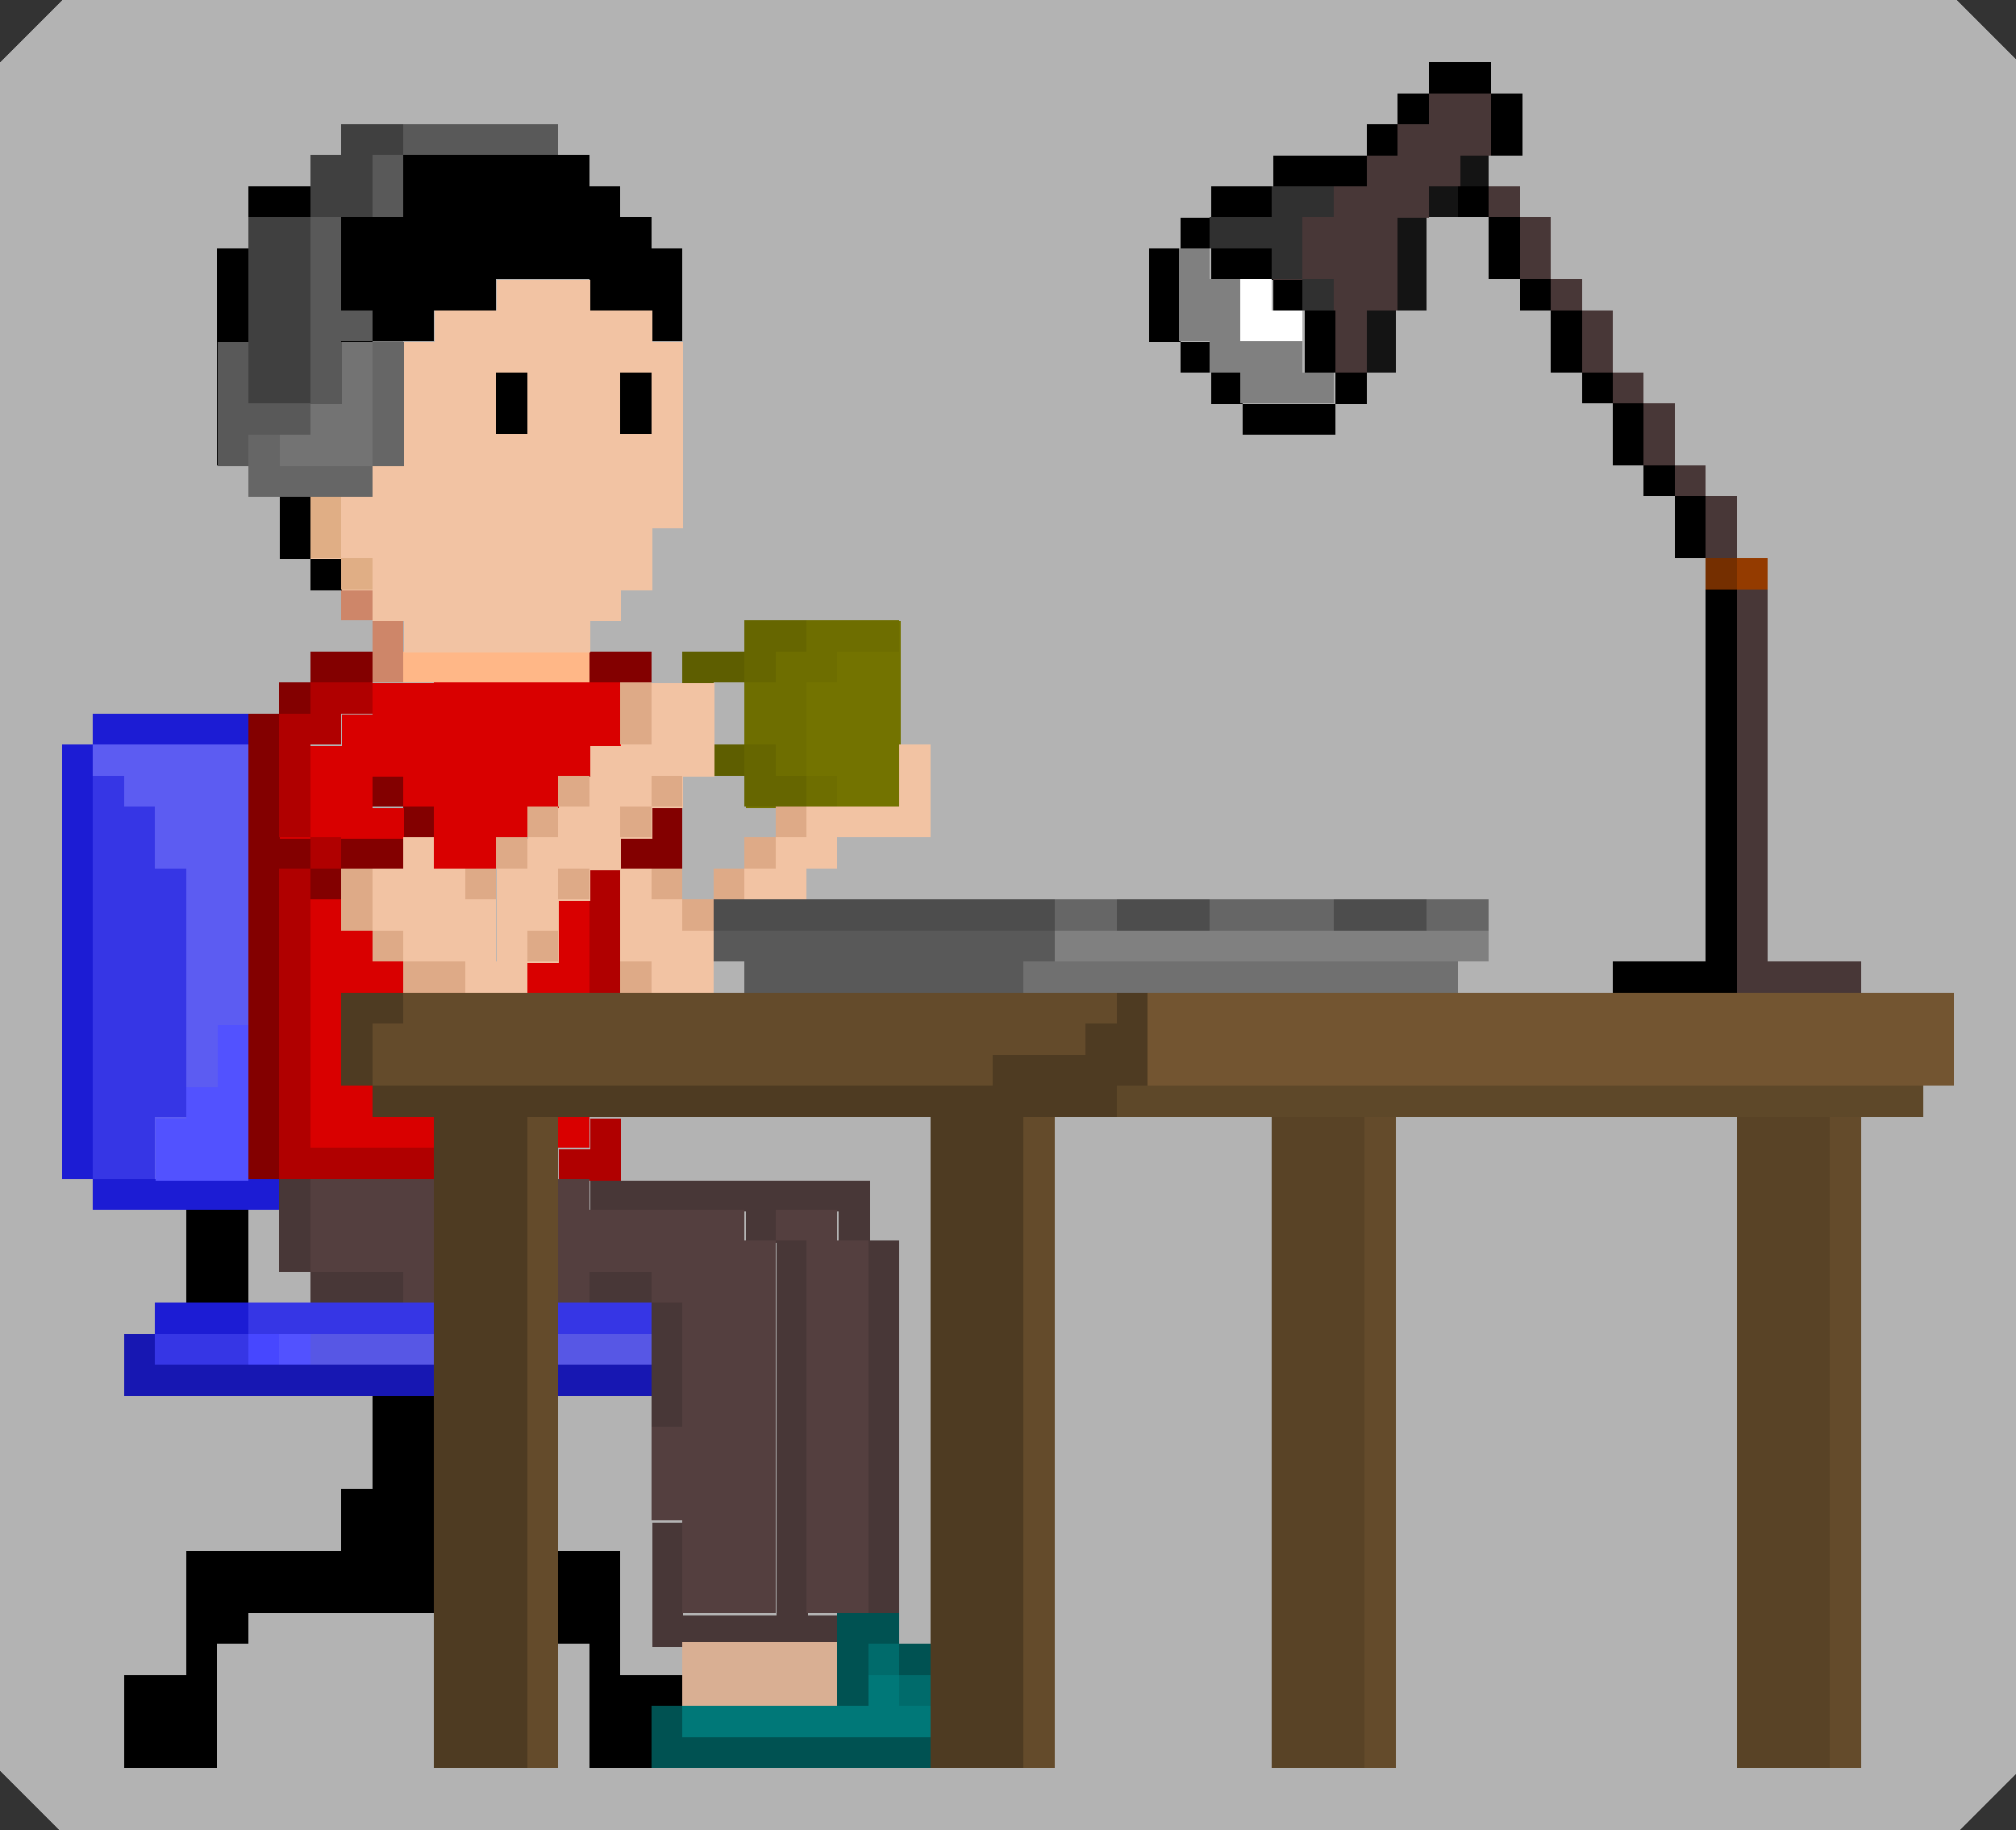 <?xml version="1.0" encoding="UTF-8"?>
<!-- Created with Inkscape (http://www.inkscape.org/) -->
<svg width="325" height="295" shape-rendering="crispEdges" version="1.1" viewBox="0 0 85.99 78.052" xmlns="http://www.w3.org/2000/svg">
 <rect x="0" y="0" width="85.99" height="78.052" fill="#333333" stroke="none"/>
 <g>
  <path transform="scale(.265)" d="m10 0-10 10v275l10 10h305l10-10 0.002 0.006v-275.01l-0.002 0.004-10-10h-305z" fill="#b3b3b3" stroke-width="0"/>
  <rect x="43.656" y="41.01" width="18.521" height="1.323" rx="1.5765e-6" ry=".626" fill="#707070" stroke-width=".265"/>
  <g fill="#808080" stroke-width=".265">
   <rect x="44.979" y="42.333" width="18.521" height="1.323" rx="1.5765e-6"/>
   <rect x="42.333" y="42.333" width="2.646" height="1.323" rx="1.5765e-6"/>
   <rect x="33.073" y="42.333" width="9.26" height="1.323" rx="1.5765e-6" ry=".65"/>
  </g>
  <g fill="#404040" stroke-width=".265">
   <rect x="33.073" y="42.333" width="5.292" height="1.323" rx="7.8823e-7"/>
   <rect x="38.365" y="42.333" width="3.969" height="1.323" rx="7.8823e-7"/>
   <rect x="42.333" y="42.333" width="1.323" height="1.323" rx="1.5765e-6"/>
  </g>
  <g>
   <g stroke-width="0">
    <rect x="30.427" y="39.688" width="14.552" height="1.323" rx="3.7647e-7" fill="#595959"/>
    <rect x="31.75" y="41.01" width="11.906" height="1.323" rx="3.7647e-7" fill="#595959"/>
    <rect x="30.427" y="38.365" width="14.552" height="1.323" rx="3.7647e-7" fill="#4d4d4d"/>
    <rect x="44.979" y="39.688" width="18.521" height="1.323" rx="1.5765e-6" ry=".65" fill="#808080"/>
    <rect x="44.979" y="38.365" width="18.521" height="1.323" rx="1.5765e-6" ry=".65" fill="#666"/>
    <rect x="47.625" y="38.365" width="3.969" height="1.323" rx="3.7647e-7" fill="#4d4d4d"/>
    <rect x="56.885" y="38.365" width="3.969" height="1.323" rx="3.7647e-7" fill="#4d4d4d"/>
   </g>
   <path d="m62.177 7.938v1.323h1.323v-1.323zm1.323 1.323v2.646h1.323v-2.646zm1.323 2.646v1.323h1.323v-1.323zm1.323 1.323v2.646h1.323v-2.646zm1.323 2.646v1.323h1.323v-1.323zm1.323 1.323v2.646h1.323v-2.646zm1.323 2.646v1.323h1.323v-1.323zm1.323 1.323v2.646h1.323v-2.646z" stroke-width=".265"/>
  </g>
  <g fill="#141414" stroke-width=".265">
   <path d="m59.531 9.26v3.969h1.323v-3.969zm0 3.969h-1.323v2.646h1.323v-1.323z"/>
   <rect x="60.854" y="7.938" width="1.323" height="1.323"/>
   <rect x="62.177" y="6.615" width="1.323" height="1.323"/>
  </g>
  <g>
   <path transform="scale(.265)" d="m230 10v5h10v-5h-5zm10 5v10h5v-10zm-10 0h-5v5h5zm-5 5h-5v5h5zm-5 5h-15v5h15zm-15 5h-10v5h10zm-10 5h-5v5h5zm0 5v5h10v-5zm10 5v5h5v-5zm5 5v10h5v-10zm5 10v5h5v-5zm0 5h-15v5h15zm-15 0v-5h-5v5zm-5-5v-5h-5v5zm-5-5v-15h-5v15z"/>
   <g stroke-width=".265">
    <rect x="63.5" y="-6.615" width="0" height="4.8456e-7" fill="#a40"/>
    <path d="m72.76 25.135v15.875h-3.969v1.323h5.292v-17.198z"/>
    <rect x="68.792" y="42.333" width="6.615" height="1.323"/>
   </g>
  </g>
  <g fill="#483737" stroke-width=".265">
   <path d="m74.083 25.135v17.198h5.292v-1.323h-3.969v-15.875z"/>
   <rect x="75.406" y="42.333" width="3.969" height="1.323"/>
   <path d="m63.5 7.938v1.323h1.323v-1.323zm1.323 1.323v2.646h1.323v-2.646zm1.323 2.646v1.323h1.323v-1.323zm1.323 1.323v2.646h1.323v-2.646zm1.323 2.646v1.323h1.323v-1.323zm1.323 1.323v2.646h1.323v-2.646zm1.323 2.646v1.323h1.323v-1.323zm1.323 1.323v2.646h1.323v-2.646z"/>
  </g>
  <g>
   <g stroke-width=".265">
    <rect x="72.76" y="23.812" width="4.8127e-13" height="3.969"/>
    <rect x="72.76" y="23.812" width="1.323" height="1.323" fill="#752f00"/>
    <rect x="74.083" y="23.812" width="1.323" height="1.323" fill="#943b00"/>
   </g>
   <path transform="scale(.265)" d="m230 15v5h-5v5h-5v5h-15v5h-10v5h10v5h5v5h5v10h5v-10h5v-15h5v-5h5v-5h5v-10z" fill="#483737"/>
   <g stroke-width=".265">
    <path d="m54.24 7.938v1.323h-2.646v1.323h2.646v1.323h1.323v-2.646h1.323v-1.323zm1.323 3.969v1.323h1.323v-1.323z" fill="#303030"/>
    <path d="m50.271 10.583v0.65 2.669 0.65h1.323v0.673 0.65h1.323v0.65 0.023 0.65h3.969v-0.65-0.023-0.65h-1.323v-1.996-0.65h-1.323v-0.673-0.65h-2.646v-0.673-0.65z" fill="#808080"/>
    <path d="m52.917 11.906v2.646h2.646v-1.323h-1.323v-1.323z" fill="#fff"/>
    <path d="m10.583 55.562v1.323h10.583v-1.323h-9.26z" fill="#3636e5"/>
    <path d="m3.969 30.427v1.323h6.615v-1.323zm0 1.323h-1.323v18.521h1.323v-15.875zm0 18.521v1.323h7.938v-1.323h-5.292z" fill="#1c1cd4"/>
    <rect x="9.26" y="55.563" width="1.323" height="1.323" fill="#3636e5"/>
    <rect x="7.938" y="55.563" width="1.323" height="1.323" fill="#3636e5"/>
    <rect x="3.969" y="34.396" width="1.323" height="1.323" fill="#2424ff"/>
    <rect x="5.292" y="34.396" width="1.323" height="1.323" fill="#2424ff"/>
    <path d="m3.969 31.75v18.521h6.615v-18.521z" fill="#5c5cf2"/>
    <path d="m3.969 33.073v17.198h2.646v-2.646h1.323v-10.583h-1.323v-2.646h-1.323v-1.323z" fill="#3636e5"/>
    <rect x="7.938" y="47.625" width="2.4064e-13" height="2.646" fill="#3636e5"/>
    <rect x="7.938" y="51.594" width="2.646" height="3.969"/>
    <path d="m10.583 56.885v1.323h9.26v-1.323h-2.646z" fill="#5757e5"/>
    <rect x="19.844" y="56.885" width="1.323" height="1.323" rx="3.3842e-7" ry=".661" fill="#6161ff"/>
   </g>
  </g>
  <rect x="5.292" y="33.073" width="1.323" height="1.323" fill-opacity="0" stroke-width=".265"/>
  <rect x="3.969" y="33.073" width="1.323" height="1.323" fill-opacity="0" stroke-width=".265"/>
  <g>
   <path d="m6.615 55.562c-2e-7 0 0 0.295 0 0.661s-2e-7 0.661 0 0.661h3.969v-1.323h-1.323z" fill="#1c1cd4" stroke-width=".374"/>
   <rect x="6.615" y="56.885" width="3.969" height="1.323" fill="#3636e5" stroke-width=".324"/>
   <g stroke-width=".265">
    <rect x="21.167" y="55.563" width="1.323" height="1.323" fill="#3636e5"/>
    <rect x="21.167" y="59.531" width="1.323" height="1.323" fill="#1c1cd4"/>
    <rect x="21.167" y="56.885" width="1.323" height="2.646" fill="#6161ff"/>
   </g>
  </g>
  <rect x="22.49" y="56.885" width="2.646" height="1.323" fill-opacity="0" stroke-width=".265"/>
  <rect x="22.49" y="55.562" width="1.323" height="1.323" rx="3.3842e-7" ry=".661" fill="#3636e5" stroke-width=".265"/>
  <rect x="23.813" y="55.562" width="3.969" height="1.323" rx="5.0763e-7" ry=".661" fill="#3636e5" stroke-width=".324"/>
  <g stroke-width=".265">
   <path d="m15.875 59.531v3.969h-1.323v2.646h-6.615v5.292h1.323v-1.323h1.323v-1.323h13.229v1.323h1.323v1.323h1.323v-5.292h-6.615v-1.323h-1.323v-5.292z"/>
   <rect x="5.292" y="71.438" width="3.969" height="3.969" rx="3.3842e-7" ry=".661"/>
   <rect x="25.135" y="71.438" width="3.969" height="3.969" rx="3.3842e-7" ry=".661"/>
   <rect x="18.521" y="63.5" width="1.323" height="1.323" rx="3.3842e-7" ry=".661"/>
  </g>
  <g>
   <path d="m5.292 56.885v2.646h22.49v-1.323h-21.167v-1.323z" fill="#1717b2" stroke-width=".292"/>
   <rect x="22.49" y="56.885" width="5.292" height="1.323" fill="#5757e5" stroke-width=".306"/>
   <g stroke-width="0">
    <path transform="scale(.265)" d="m35 165c-3e-6 0 0 1.001 0 2.244v5.512c0 1.243-3e-6 2.244 0 2.244h-5c-3e-6 0 0 1.001 0 2.244v2.756h-5c-3e-6 0 0 1.001 0 2.244v5.512c0 1.243-3e-6 2.244 0 2.244h15c3e-6 0 0-1.001 0-2.244v-10.512c0-1.243 3e-6 -2.244 0-2.244 3e-6 0 0-1.001 0-2.244v-5.512c0-1.243 3e-6 -2.244 0-2.244z" fill="#5252ff"/>
    <rect x="10.583" y="56.885" width="1.323" height="1.323" rx="1.5765e-6" ry=".594" fill="#4747ff"/>
    <rect x="11.906" y="56.885" width="1.323" height="1.323" rx="1.5765e-6" ry=".594" fill="#5252ff"/>
   </g>
  </g>
  <g>
   <g stroke-width=".265">
    <rect x="25.135" y="30.427" width="6.0159e-14" height="2.646" fill="#830000"/>
    <rect x="23.812" y="35.719" width="1.323" height="1.323" fill="#830000"/>
    <rect x="22.49" y="42.333" width="1.323" height="1.323" fill="#eb0000"/>
   </g>
   <rect x="10.583" y="39.688" width="1.323" height="10.583" rx="1.5765e-6" ry=".594" fill="#830000" stroke-width="0"/>
   <g fill="#b00000" stroke-width="0">
    <rect x="11.906" y="37.042" width="1.323" height="11.906" rx="1.5765e-6" ry="1.336"/>
    <rect x="11.906" y="48.948" width="6.615" height="1.323" rx="1.5765e-6" ry=".594"/>
    <path transform="scale(.265)" d="m95 180c-3e-6 0 0 1.001 0 2.244v0.512c0 1.243-3e-6 2.244 0 2.244h-5c-3e-6 0 0 1.001 0 2.244v0.512c0 1.243-3e-6 2.244 0 2.244h10v-2.244-0.512-2.244-2.244-0.512-2.244z"/>
   </g>
   <g stroke-width="0">
    <rect x="25.135" y="33.073" width="1.323" height="2.646" rx="1.5765e-6" ry=".594" fill="#830000"/>
    <rect x="25.135" y="27.781" width="1.323" height="1.323" rx="1.5765e-6" ry=".594" fill="#830000"/>
    <rect x="15.875" y="27.781" width="1.323" height="1.323" rx="1.5765e-6" ry=".594" fill="#b80000"/>
   </g>
   <g fill="#830000" stroke-width="0">
    <rect x="13.229" y="27.781" width="2.646" height="1.323" rx="1.5765e-6" ry=".594"/>
    <rect x="11.906" y="29.104" width="1.323" height="1.323" rx="1.5765e-6" ry=".594"/>
    <rect x="10.583" y="30.427" width="1.323" height="3.969" rx="1.5765e-6" ry=".594"/>
    <rect x="11.906" y="35.719" width="1.323" height="1.323" rx="1.5765e-6" ry=".594"/>
    <rect x="13.229" y="37.042" width="1.323" height="1.323" rx="1.5765e-6" ry=".594"/>
    <rect x="14.552" y="35.719" width="1.323" height="1.323" rx="1.5765e-6" ry=".594"/>
    <rect x="15.875" y="35.719" width="1.323" height="1.323" rx="1.5765e-6" ry=".594"/>
    <rect x="17.198" y="34.396" width="1.323" height="1.323" rx="1.5765e-6" ry=".594"/>
    <rect x="15.875" y="33.073" width="1.323" height="1.323" rx="1.5765e-6" ry=".594"/>
    <rect x="10.583" y="34.396" width="1.323" height="6.615" rx="1.5765e-6" ry=".594"/>
   </g>
   <g stroke-width="0">
    <rect x="18.521" y="41.01" width="1.323" height="1.323" rx="1.5765e-6" ry=".594" fill="#deaa87"/>
    <rect x="18.521" y="29.104" width="6.615" height="6.615" rx="1.5765e-6" ry=".594" fill="#d90000"/>
    <path transform="scale(.265)" d="m60 110c-3e-6 0 0 1.001 0 2.244v0.512c0 1.243-3e-6 2.244 0 2.244h-5c-3e-6 0 0 1.001 0 2.244v0.512c0 1.243-3e-6 2.244 0 2.244h-5c-3e-6 0 0 1.001 0 2.244v0.512c0 1.243-3e-6 2.244 0 2.244v5h-5c-3e-6 0 0 1.001 0 2.244v0.512c0 1.243-3e-6 2.244 0 2.244h20c3e-6 0 0-1.001 0-2.244v-0.512c0-1.243 3e-6 -2.244 0-2.244h-5c3e-6 0 0-1.001 0-2.244v-0.512c0-1.243 3e-6 -2.244 0-2.244h5c3e-6 0 0-1.001 0-2.244v-0.512c0-1.243 3e-6 -2.244 0-2.244 3e-6 0 0-1.001 0-2.244v-0.512c0-1.243 3e-6 -2.244 0-2.244h5c3e-6 0 0-1.001 0-2.244v-0.512c0-1.243 3e-6 -2.244 0-2.244z" fill="#d90000"/>
    <rect x="13.229" y="35.719" width="1.323" height="1.323" rx="1.5765e-6" ry=".594" fill="#f00"/>
    <rect x="17.198" y="30.427" width="1.323" height="3.969" rx="1.5765e-6" ry=".594" fill="#d90000"/>
    <rect x="25.135" y="29.104" width="1.323" height="3.969" rx="1.5765e-6" ry=".594" fill="#d90000"/>
    <rect x="26.458" y="30.427" width="1.323" height="5.292" rx="1.5765e-6" ry=".594" fill="#f00"/>
    <rect x="18.521" y="35.719" width="3.969" height="1.323" rx="1.5765e-6" ry=".594" fill="#d90000"/>
    <rect x="19.844" y="37.042" width="1.323" height="1.323" rx="1.5765e-6" ry=".594" fill="#f00"/>
   </g>
   <g fill="#d90000" stroke-width="0">
    <rect x="13.229" y="38.365" width="1.323" height="10.583" rx="1.5765e-6" ry=".594"/>
    <rect x="14.552" y="46.302" width="1.323" height="2.646" rx="1.5765e-6" ry=".594"/>
    <rect x="15.875" y="47.625" width="2.646" height="1.323" rx="1.5765e-6" ry=".594"/>
    <rect x="14.552" y="39.688" width="1.323" height="2.646" rx="1.5765e-6" ry=".594"/>
    <rect x="15.875" y="41.01" width="1.323" height="1.323" rx="1.5765e-6" ry=".594"/>
    <rect x="22.49" y="38.365" width="2.646" height="10.583" rx="1.5765e-6" ry=".594"/>
   </g>
   <rect x="25.135" y="37.042" width="1.323" height="5.292" rx="1.5765e-6" ry=".594" fill="#b00000" stroke-width="0"/>
   <g fill="#830000" stroke-width="0">
    <rect x="26.458" y="35.719" width="1.323" height="1.323" rx="3.7647e-7"/>
    <rect x="27.781" y="34.396" width="1.323" height="1.323" rx="3.7647e-7"/>
    <rect x="27.781" y="35.719" width="1.323" height="1.323" rx="3.7647e-7"/>
    <rect x="26.458" y="27.781" width="1.323" height="1.323" rx="3.7647e-7"/>
   </g>
   <g fill="#b00000" stroke-width="0">
    <rect x="13.229" y="29.104" width="2.646" height="1.323" rx="3.7647e-7" ry=".661"/>
    <rect x="11.906" y="30.427" width="1.323" height="5.292" rx="3.7647e-7" ry=".661"/>
    <rect x="13.229" y="30.427" width="1.323" height="1.323" rx="3.7647e-7" ry=".661"/>
    <rect x="13.229" y="35.719" width="1.323" height="1.323" rx="3.7647e-7" ry=".661"/>
   </g>
   <rect x="11.906" y="50.271" width="1.323" height="3.969" fill="#483737" stroke-width=".265"/>
   <path d="m13.229 50.271v3.969h3.969v1.323h1.323v-5.292h-1.323z" fill="#543f3f" stroke-width=".265"/>
   <g fill="#483737">
    <rect x="14.552" y="54.24" width="2.646" height="1.323" stroke-width=".265"/>
    <rect x="13.229" y="54.24" width="1.323" height="1.323" stroke-width=".265"/>
    <path transform="scale(.265)" d="m95 190v5h25v5h5v60h-15v-15h-5v20h30v-5h-5v-65h5v5h5v-10h-35z"/>
    <path d="m27.781 55.562v5.292h1.323v-5.292z" stroke-width=".265"/>
    <rect x="25.135" y="54.24" width="2.646" height="1.323" stroke-width=".265"/>
   </g>
   <path d="m22.49 50.271v5.292h2.646v-1.323h2.646v1.323h1.323v5.292h-1.323v3.969h1.323v3.969h3.969v-15.875h-1.323v-1.323h-6.615v-1.323z" fill="#543f3f" stroke-width=".265"/>
   <rect x="31.75" y="70.115" width="1.323" height="1.5e-6" fill="#725555" stroke-width="0"/>
   <path d="m33.073 51.594v1.323h1.323v15.875h1.323v1.323h1.323v-17.198h-1.323v-1.323h-1.323z" fill="#543f3f" stroke-width=".265"/>
   <path d="m37.042 52.917v17.198h1.323v-17.198z" fill="#483737" stroke-width=".253"/>
   <rect x="34.396" y="67.469" width="4.8127e-13" height="2.646" fill="#483737" stroke-width=".265"/>
   <g fill="#5e5e00" stroke-width="0">
    <rect x="30.427" y="27.781" width="1.323" height="1.323" ry="1.9382e-6"/>
    <rect x="29.104" y="27.781" width="1.323" height="5.292" ry="1.9382e-6"/>
    <rect x="30.427" y="31.75" width="1.323" height="1.323" ry="1.9382e-6"/>
   </g>
   <path transform="scale(.265)" d="m120 100c-1e-5 0 0 2.676 0 6v18c0 3.324-1e-5 6 0 6h10 10 5v-5-5-5-10-5h-5-10-10z" fill="#737300" stroke-width="0"/>
   <g fill="#660" stroke-width="0">
    <rect x="31.75" y="31.75" width="1.323" height="1.323" rx="1.5765e-6" ry="1.323"/>
    <rect x="31.75" y="33.073" width="1.323" height="1.323" rx="1.5765e-6" ry="1.323"/>
    <rect x="33.073" y="33.073" width="1.323" height="1.323" rx="1.5765e-6" ry="1.323"/>
    <rect x="31.75" y="26.458" width="1.323" height="1.323" rx="1.5765e-6" ry="1.323"/>
    <rect x="33.073" y="26.458" width="1.323" height="1.323" rx="1.5765e-6" ry="1.323"/>
    <rect x="31.75" y="27.781" width="1.323" height="1.323" rx="1.5765e-6" ry="1.323"/>
   </g>
   <g fill="#6e6e00" stroke-width="0">
    <rect x="31.75" y="29.104" width="1.323" height="2.646" rx="1.5765e-6" ry="1.323"/>
    <rect x="33.073" y="27.781" width="1.323" height="5.292" ry="1.9382e-6"/>
    <rect x="34.396" y="26.458" width="1.323" height="2.646" ry="1.9382e-6"/>
    <rect x="35.719" y="26.458" width="2.646" height="1.323" ry="1.9382e-6"/>
    <rect x="34.396" y="33.073" width="1.323" height="1.323" ry="1.9382e-6"/>
   </g>
  </g>
  <g display="none">
   <path transform="scale(.265)" d="m70 40v10h-35v30h5v20h5v5h5v5h10v5h30v-5h5v-5h5v-5h5v-10h5v-35h-5v-5h-10v-10zm5 20h5v15h-5zm25 0h5v15h-5z" fill="#fca"/>
   <path transform="scale(.265)" d="m50 15v5h-10v5h-10v10h-5v40h5v10h5v10h5v-15h-5v-25h10v10h5v-10h15v-5h15v-5h10v5h15v5h5v-20h-5v-5h-5v-5h-10v-5h-10v-5zm-10 80v5h5v-5z"/>
   <g stroke-width=".265">
    <rect x="19.844" y="18.521" width="1.323" height="1.323" fill="#fca"/>
    <rect x="26.458" y="18.521" width="1.323" height="1.323" fill="#fca"/>
    <rect x="19.844" y="15.875" width="1.323" height="3.969" rx="7.7209e-9" ry=".661"/>
   </g>
   <g fill="#fca">
    <path transform="scale(.265)" d="m40 145v15h15c-1e-6 0 0 1.115 0 2.5s-1e-6 2.5 0 2.5h10c1e-6 0 0-1.115 0-2.5s1e-6 -2.5 0-2.5h60v-15h-10v5h-10v-5h-15v5h-15v5h-20v-5h-5v-5z"/>
    <g stroke-width=".265">
     <rect x="18.521" y="39.688" width="5.292" height="1.323"/>
     <rect x="22.49" y="39.688" width="2.646" height="1.323"/>
     <rect x="14.552" y="29.104" width="1.323" height="1.323"/>
    </g>
   </g>
   <path transform="scale(.265)" d="m50 55v15h5v-10h5v-5h-5z" fill="#eabd9a"/>
   <path transform="scale(.265)" d="m40 80v15h5v10h5v-25zm10 25v5h5v-5z" fill="#eabd9a"/>
   <g fill="#deaa87">
    <rect x="26.458" y="38.365" width="1.323" height="1.323" stroke-width=".265"/>
    <rect x="23.813" y="38.365" width="1.323" height="1.323" stroke-width=".265"/>
    <path transform="scale(.265)" d="m55 150v5h30v-5h-25z"/>
    <path transform="scale(.265)" d="m55 110v10h35v-5h-30v-5z"/>
   </g>
   <rect x="15.875" y="42.333" width="3.969" height="1.323" fill="#fca" stroke-width=".265"/>
   <rect x="13.229" y="38.365" width="1.323" height="1.323" fill="#deaa87" stroke-width=".265"/>
   <rect x="27.781" y="72.68" width="6.615" height="2.726" fill="#fca" stroke-width=".38"/>
   <g fill="#deaa87" stroke-width=".265">
    <rect x="30.427" y="38.365" width="2.646" height="1.323"/>
    <rect x="27.781" y="39.688" width="1.323" height="2.646"/>
    <rect x="29.104" y="39.688" width="1.323" height="1.323"/>
   </g>
  </g>
  <g>
   <g>
    <rect x="25.135" y="35.719" width="1.323" height="1.323" fill="#deaa87" stroke-width=".265"/>
    <rect x="29.104" y="70.034" width="6.615" height="2.726" fill="#d9af93" stroke-width=".38"/>
    <g stroke-width="0">
     <rect x="17.198" y="27.781" width="7.938" height="1.323" rx="1.5765e-6" ry=".579" fill="#ffb787"/>
     <rect x="15.875" y="26.458" width="1.323" height="1.323" rx="1.5765e-6" ry=".594" fill="#ce8669"/>
     <rect x="14.552" y="25.135" width="1.323" height="1.323" rx="1.5765e-6" ry=".594" fill="#ce8669"/>
     <path transform="scale(.265)" d="m45 80c-3e-6 0 0 1.001 0 2.244v0.512c0 1.243-3e-6 2.244 0 2.244-3e-6 0 0 1.001 0 2.244v0.512c0 1.243-3e-6 2.244 0 2.244h5c3e-6 0 0-1.001 0-2.244v-0.512c0-1.243 3e-6 -2.244 0-2.244 3e-6 0 0-1.001 0-2.244v-0.512c0-1.243 3e-6 -2.244 0-2.244zm5 10c-3e-6 0 0 1.001 0 2.244v0.512c0 1.243-3e-6 2.244 0 2.244h5c3e-6 0 0-1.001 0-2.244v-0.512c0-1.243 3e-6 -2.244 0-2.244z"/>
     <path d="m15.875 5.292c-1e-6 0 0 0.265 0 0.594v0.135c0 0.329-1e-6 0.594 0 0.594h-2.646v0.594 0.135 0.594h-2.646c-1e-6 0 0 0.265 0 0.594v0.135c0 0.329-1e-6 0.594 0 0.594-1e-6 0 0 0.265 0 0.594v0.135c0 0.329-1e-6 0.594 0 0.594h-1.323c-7e-7 0 0 0.265 0 0.594v6.75c0 0.329-7e-7 0.594 0 0.594-7e-7 0 0 0.265 0 0.594v0.135c0 0.329-7e-7 0.594 0 0.594h1.323v0.729c0 0.329-1e-6 0.594 0 0.594h1.323v-0.594-5.427-0.594h2.646v2.052c0 0.329-1e-6 0.594 0 0.594h1.323v-0.594-2.052h2.646c1e-6 0 0-0.265 0-0.594v-0.135c0-0.329 1e-6 -0.594 0-0.594h2.646c1e-6 0 0-0.265 0-0.594v-0.135c0-0.329 1e-6 -0.594 0-0.594h3.969c-1e-6 0 0 0.265 0 0.594v0.135c0 0.329-1e-6 0.594 0 0.594h2.646v1.323h1.323v-3.969h-1.323v-1.323h-1.323v-0.594-0.135-0.594h-1.323c1e-6 0 0-0.265 0-0.594v-0.135c0-0.329 1e-6 -0.594 0-0.594h-1.323c1e-6 0 0-0.265 0-0.594v-0.135c0-0.329 1e-6 -0.594 0-0.594h-1.323z"/>
     <path transform="scale(.265)" d="m80 45c-3e-6 0 0 1.001 0 2.244v0.512c0 1.243-3e-6 2.244 0 2.244h-10c-3e-6 0 0 1.001 0 2.244v2.756h-10c-3e-6 0 0 1.001 0 2.244v7.756h-5v-7.756c0-1.243 3e-6 -2.244 0-2.244h-10c-3e-6 0 0 1.001 0 2.244v20.512c0 1.243-3e-6 2.244 0 2.244h5c-3e-6 0 0 1.001 0 2.244v5.512c0 1.243-3e-6 2.244 0 2.244h5c-3e-6 0 0 1.001 0 2.244v0.512c0 1.243-3e-6 2.244 0 2.244h5c-3e-6 0 0 1.001 0 2.244v0.512c0 1.243-3e-6 2.244 0 2.244h5c-3e-6 0 0 1.001 0 2.244v0.512c0 1.243-3e-6 2.244 0 2.244h30c3e-6 0 0-1.001 0-2.244v-0.512c0-1.243 3e-6 -2.244 0-2.244h5v-5h5v-10h5v-30h-5v-5h-10v-2.756c0-1.243 3e-6 -2.244 0-2.244h-10z" fill="#f2c3a3"/>
     <path d="m11.906 14.552v0.594 5.427 0.594h1.323c-1e-6 0 0 0.265 0 0.594v1.458c0 0.329-1e-6 0.594 0 0.594h1.323v-0.594-1.458-0.594-0.594-0.729h1.323c1e-6 0 0-0.265 0-0.594v-1.458c0-0.329 1e-6 -0.594 0-0.594h-1.323v-2.052-0.594zm2.646 9.26c-1e-6 0 0 0.265 0 0.594v0.135c0 0.329-1e-6 0.594 0 0.594h1.323c1e-6 0 0-0.265 0-0.594v-0.135c0-0.329 1e-6 -0.594 0-0.594z" fill="#e0ae85"/>
     <rect x="15.875" y="27.781" width="1.323" height="1.323" rx="1.5765e-6" ry=".579" fill="#ce8669"/>
    </g>
   </g>
   <g fill="#deaa87" stroke-width="0">
    <rect x="14.552" y="37.042" width="1.323" height="1.323" rx="1.5765e-6" ry=".594"/>
    <rect x="14.552" y="38.365" width="1.323" height="1.323" rx="1.5765e-6" ry=".594"/>
    <rect x="15.875" y="39.688" width="1.323" height="1.323" rx="1.5765e-6" ry=".594"/>
    <rect x="17.198" y="41.01" width="1.323" height="1.323" rx="1.5765e-6" ry=".594"/>
   </g>
   <g fill="#f2c3a3" stroke-width="0">
    <rect x="15.875" y="37.042" width="1.323" height="1.323" rx="1.5765e-6" ry=".594"/>
    <rect x="15.875" y="38.365" width="1.323" height="1.323" rx="1.5765e-6" ry=".594"/>
    <rect x="17.198" y="35.719" width="1.323" height="5.292" rx="1.5765e-6" ry=".594"/>
    <rect x="18.521" y="37.042" width="1.323" height="1.323" rx="1.5765e-6" ry=".594"/>
    <rect x="18.521" y="38.365" width="1.323" height="1.323" rx="1.5765e-6" ry=".594"/>
    <rect x="18.521" y="39.688" width="1.323" height="1.323" rx="1.5765e-6" ry=".594"/>
    <rect x="19.844" y="38.365" width="1.323" height="1.323" rx="1.5765e-6" ry=".594"/>
    <path transform="scale(.265)" d="m80 135c-3e-6 0 0 1.001 0 2.244v0.512c0 1.243-3e-6 2.244 0 2.244-3e-6 0 0 1.001 0 2.244v0.512c0 1.243-3e-6 2.244 0 2.244-3e-6 0 0 1.001 0 2.244v5.512c0 1.243-3e-6 2.244 0 2.244h10c3e-6 0 0-1.001 0-2.244v-0.512c0-1.243 3e-6 -2.244 0-2.244 3e-6 0 0-1.001 0-2.244v-5.512c0-1.243 3e-6 -2.244 0-2.244 3e-6 0 0-1.001 0-2.244v-0.512c0-1.243 3e-6 -2.244 0-2.244h-5z"/>
    <rect x="19.844" y="39.688" width="1.323" height="2.646" rx="1.5765e-6" ry=".594"/>
    <path transform="scale(.265)" d="m95 120c-3e-6 0 0 1.001 0 2.244v0.512c0 1.243-3e-6 2.244 0 2.244h-5c-3e-6 0 0 1.001 0 2.244v0.512c0 1.243-3e-6 2.244 0 2.244h-5c-3e-6 0 0 1.001 0 2.244v0.512c0 1.243-3e-6 2.244 0 2.244h5v7.756c0 1.243-3e-6 2.244 0 2.244h5c3e-6 0 0-1.001 0-2.244v-2.756h5v-20z"/>
   </g>
   <rect x="19.844" y="37.042" width="1.323" height="1.323" rx="1.5765e-6" ry=".594" fill="#deaa87" stroke-width="0"/>
   <g fill="#f2c3a3" stroke-width="0">
    <rect x="21.167" y="41.01" width="1.323" height="1.323" rx="1.5765e-6" ry=".594"/>
    <path transform="scale(.265)" d="m100 120c-3e-6 0 0 1.001 0 2.244v10.512c0 1.243-3e-6 2.244 0 2.244h5v-2.244-2.756h5v-2.244-0.512-2.244-2.244-0.512-2.244h-5z"/>
    <path transform="scale(.265)" d="m100 110c-3e-6 0 0 1.001 0 2.244v0.512c0 1.243-3e-6 2.244 0 2.244-3e-6 0 0 1.001 0 2.244v0.512c0 1.243-3e-6 2.244 0 2.244h10v2.244 0.512 2.244h5v-2.244-0.512-2.244-2.244-0.512-2.244-2.244-0.512-2.244h-10z"/>
   </g>
   <g stroke-width="0">
    <rect x="21.167" y="15.875" width="1.323" height="2.646" rx="1.5765e-6" ry=".594"/>
    <rect x="26.458" y="15.875" width="1.323" height="2.646" rx="1.5765e-6" ry=".594"/>
    <rect x="26.458" y="37.042" width="2.646" height="1.323" rx="3.7647e-7" fill="#f2c3a3"/>
    <rect x="26.458" y="38.365" width="2.646" height="1.323" rx="3.7647e-7" fill="#f2c3a3"/>
   </g>
   <g fill="#ffc6a5" stroke-width="0">
    <rect x="29.104" y="38.365" width="1.323" height="1.323" rx="3.7647e-7"/>
    <rect x="30.427" y="37.042" width="1.323" height="1.323" rx="3.7647e-7"/>
    <rect x="31.75" y="35.719" width="1.323" height="1.323" rx="3.7647e-7"/>
    <rect x="33.073" y="34.396" width="1.323" height="1.323" rx="3.7647e-7"/>
   </g>
   <g fill="#f2c3a3" stroke-width="0">
    <rect x="31.75" y="37.042" width="1.323" height="1.323" rx="3.7647e-7"/>
    <rect x="33.073" y="35.719" width="1.323" height="2.646" rx="3.7647e-7"/>
    <rect x="34.396" y="34.396" width="1.323" height="2.646" rx="3.7647e-7"/>
    <rect x="26.458" y="39.688" width="2.646" height="1.323" rx="3.7647e-7"/>
    <rect x="27.781" y="41.01" width="1.323" height="1.323" rx="3.7647e-7"/>
   </g>
   <rect x="26.458" y="41.01" width="1.323" height="1.323" rx="3.7647e-7" fill="#ffc6a5" stroke-width="0"/>
   <g fill="#f2c3a3" stroke-width="0">
    <rect x="29.104" y="39.688" width="1.323" height="1.323" rx="3.7647e-7"/>
    <rect x="29.104" y="41.01" width="1.323" height="1.323" rx="3.7647e-7"/>
    <rect x="35.719" y="34.396" width="1.323" height="1.323" rx="3.7647e-7"/>
    <rect x="37.042" y="34.396" width="2.646" height="1.323" rx="3.7647e-7"/>
    <rect x="38.365" y="31.75" width="1.323" height="2.646" rx="3.7647e-7"/>
   </g>
   <rect x="14.552" y="13.229" width="1.323" height="1.323" rx="3.7647e-7" fill="#808080" stroke-width="0"/>
   <g fill="#deaa87" stroke-width="0">
    <rect x="21.167" y="35.719" width="1.323" height="1.323" rx="1.5765e-6" ry=".594"/>
    <rect x="22.49" y="34.396" width="1.323" height="1.323" rx="1.5765e-6" ry=".594"/>
    <rect x="23.812" y="33.073" width="1.323" height="1.323" rx="1.5765e-6" ry=".594"/>
    <rect x="26.458" y="29.104" width="1.323" height="2.646" rx="1.5765e-6" ry="1.323"/>
    <rect x="22.49" y="39.688" width="1.323" height="1.323" rx="1.5765e-6" ry="1.323"/>
    <rect x="23.812" y="37.042" width="1.323" height="1.323" rx="1.5765e-6" ry="1.323"/>
    <rect x="26.458" y="34.396" width="1.323" height="1.323" rx="1.5765e-6" ry="1.323"/>
    <rect x="27.781" y="33.073" width="1.323" height="1.323" rx="1.5765e-6" ry="1.323"/>
    <rect x="27.781" y="37.042" width="1.323" height="1.323" rx="1.5765e-6" ry="1.323"/>
    <rect x="29.104" y="38.365" width="1.323" height="1.323" rx="1.5765e-6" ry="1.323"/>
    <rect x="30.427" y="37.042" width="1.323" height="1.323" rx="1.5765e-6" ry="1.323"/>
    <rect x="31.75" y="35.719" width="1.323" height="1.323" rx="1.5765e-6" ry="1.323"/>
    <rect x="33.073" y="34.396" width="1.323" height="1.323" rx="1.5765e-6" ry="1.323"/>
    <rect x="26.458" y="41.01" width="1.323" height="1.323" rx="1.5765e-6" ry="1.323"/>
   </g>
  </g>
  <g display="none">
   <path d="m17.12 12.568v2.381h-8.171v7.144h1.167v4.763h1.167v1.191h1.167v1.191h2.335v1.191h7.004v-1.191h1.167v-1.191h1.167v-1.191h1.167v-2.381h1.167v-8.334h-1.167v-1.191h-2.335v-2.381zm1.167 4.763h1.167v3.572h-1.167zm5.836 0h1.167v3.572h-1.167z" fill="#fca" stroke-width=".236"/>
   <g stroke-width=".23">
    <path d="m14.184 8.127v1.134h-2.328v1.134h-2.328v2.268h-1.164v9.071h1.164v2.268h1.164v2.268h1.164v-3.402h-1.164v-5.669h2.328v2.268h1.164v-2.268h3.491v-1.134h3.491v-1.134h2.328v1.134h3.491v1.134h1.164v-4.535h-1.164v-1.134h-1.164v-1.134h-2.328v-1.134h-2.328v-1.134zm-2.328 18.142v1.134h1.164v-1.134z"/>
    <rect x="20.003" y="20.599" width="1.164" height="1.134" fill="#fca"/>
    <rect x="25.822" y="20.599" width="1.164" height="1.134" fill="#fca"/>
    <rect x="20.003" y="18.331" width="1.164" height="3.402" rx="6.7925e-9" ry=".567"/>
   </g>
   <g fill="#fca">
    <path transform="scale(.265)" d="m40 145v15h15c-1e-6 0 0 1.115 0 2.5s-1e-6 2.5 0 2.5h10c1e-6 0 0-1.115 0-2.5s1e-6 -2.5 0-2.5h60v-15h-10v5h-10v-5h-15v5h-15v5h-20v-5h-5v-5z"/>
    <rect x="18.521" y="39.688" width="5.292" height="1.323" stroke-width=".265"/>
    <rect x="22.49" y="39.688" width="2.646" height="1.323" stroke-width=".265"/>
    <rect x="13.618" y="29.236" width="1.167" height="1.191" stroke-width=".236"/>
   </g>
   <path d="m14.184 17.197v3.402h1.164v-2.268h1.164v-1.134h-1.164z" fill="#eabd9a" stroke-width=".23"/>
   <path d="m11.856 22.867v3.402h1.164v2.268h1.164v-5.669zm2.328 5.669v1.134h1.164v-1.134z" fill="#eabd9a" stroke-width=".23"/>
   <g fill="#deaa87">
    <rect x="26.458" y="38.365" width="1.323" height="1.323" stroke-width=".265"/>
    <rect x="23.813" y="38.365" width="1.323" height="1.323" stroke-width=".265"/>
    <path transform="scale(.265)" d="m55 150v5h30v-5h-25z"/>
    <path transform="scale(.265)" d="m55 110v10h35v-5h-30v-5z"/>
   </g>
   <rect x="15.875" y="42.333" width="3.969" height="1.323" fill="#fca" stroke-width=".265"/>
   <rect x="13.229" y="38.365" width="1.323" height="1.323" fill="#deaa87" stroke-width=".265"/>
   <rect x="27.781" y="72.68" width="6.615" height="2.726" fill="#fca" stroke-width=".38"/>
   <g fill="#deaa87" stroke-width=".265">
    <rect x="30.427" y="38.365" width="2.646" height="1.323"/>
    <rect x="27.781" y="39.688" width="1.323" height="2.646"/>
    <rect x="29.104" y="39.688" width="1.323" height="1.323"/>
   </g>
  </g>
  <g>
   <g fill="#005252" stroke-width=".265">
    <rect x="39.688" y="74.083" width="2.646" height="1.323"/>
    <path d="m27.781 72.76v2.646h11.906v-1.323h-10.583v-1.323z"/>
    <path d="m35.719 68.792v3.969h1.323v-2.646h1.323v-1.323h-1.323zm2.646 1.323v1.323h1.323v-1.323z"/>
   </g>
   <path d="m37.042 71.437v1.323h-7.938v1.323h11.906v-1.323h-2.646v-1.323z" fill="#007878" stroke-width=".251"/>
   <rect x="37.042" y="70.115" width="1.323" height="1.323" fill="#006b6b" stroke-width=".265"/>
   <rect x="42.333" y="71.438" width="1.323" height="1.323" fill="#005252" stroke-width=".187"/>
   <g stroke-width=".265">
    <rect x="43.656" y="72.76" width="1.323" height="2.646" fill="#005252"/>
    <rect x="38.365" y="71.438" width="2.646" height="1.323" fill="#006b6b"/>
    <rect x="39.688" y="70.115" width="1.323" height="1.323" fill="#005252"/>
    <rect x="41.01" y="71.438" width="1.323" height="1.323" fill="#005252"/>
    <rect x="42.333" y="72.76" width="1.323" height="1.323" fill="#006b6b"/>
    <rect x="42.333" y="74.083" width="1.323" height="1.323" fill="#005252"/>
    <rect x="41.01" y="72.76" width="2.646" height="1.323" fill="#006b6b"/>
   </g>
  </g>
  <g stroke-width="0">
   <path transform="scale(.265)" d="m35 55v5 5 10h30v-10-5-5h-30z" fill="#595959"/>
   <g fill="#404040">
    <rect x="10.583" y="9.26" width="2.646" height="7.938" rx="3.7647e-7" ry="1.5442e-8"/>
    <rect x="13.229" y="7.938" width="2.646" height="1.323" rx="3.7647e-7" ry="1.5442e-8"/>
    <rect x="13.229" y="6.615" width="2.646" height="1.323" rx="3.7647e-7" ry="1.5442e-8"/>
   </g>
   <g fill="#595959">
    <rect x="13.229" y="9.26" width="1.323" height="7.938" rx="3.7647e-7" ry="1.5442e-8"/>
    <rect x="15.875" y="6.615" width="1.323" height="2.646" rx="3.7647e-7" ry="1.5442e-8"/>
    <rect x="17.198" y="5.292" width="6.615" height="1.323" rx="4.7058e-7" ry="1.5442e-8"/>
   </g>
   <g>
    <rect x="14.552" y="5.292" width="2.646" height="1.323" rx="3.7647e-7" ry="1.5442e-8" fill="#404040"/>
    <rect x="14.552" y="13.229" width="1.323" height="1.323" rx="3.7647e-7" ry="1.5442e-8" fill="#595959"/>
    <path transform="scale(.265)" d="m55 55v10h-5v5h-5v10h5 5 5v-25h-5z" fill="#737373"/>
   </g>
   <rect x="15.875" y="14.552" width="1.323" height="5.292" rx="3.7647e-7" fill="#808080"/>
   <path transform="scale(.265)" d="m60 55v5 15h5v-15-5h-5z" fill="#666"/>
   <path transform="scale(.265)" d="m40 70v5 5h20v-5h-15v-5h-5z" fill="#666"/>
  </g>
  <g display="none" stroke-width="0">
   <g fill="#003cb3">
    <rect x="9.26" y="14.552" width="7.938" height="1.323" rx="3.7647e-7" ry="1.5442e-8"/>
    <rect x="9.26" y="15.875" width="7.938" height="1.323" rx="3.7647e-7"/>
    <rect x="9.26" y="17.198" width="7.938" height="2.646" rx="3.7647e-7"/>
    <rect x="10.583" y="19.844" width="5.292" height="1.323" rx="3.7647e-7"/>
    <rect x="10.583" y="13.229" width="5.292" height="1.323" rx="3.7647e-7" ry="1.5442e-8"/>
   </g>
   <g fill="#001eb3">
    <rect x="10.583" y="9.26" width="2.646" height="7.938" rx="3.7647e-7" ry="1.5442e-8"/>
    <rect x="13.229" y="7.938" width="2.646" height="1.323" rx="3.7647e-7" ry="1.5442e-8"/>
    <rect x="13.229" y="6.615" width="2.646" height="1.323" rx="3.7647e-7" ry="1.5442e-8"/>
   </g>
   <g fill="#2944cc">
    <rect x="13.229" y="9.26" width="1.323" height="7.938" rx="3.7647e-7" ry="1.5442e-8"/>
    <rect x="15.875" y="6.615" width="1.323" height="2.646" rx="3.7647e-7" ry="1.5442e-8"/>
    <rect x="17.198" y="5.292" width="5.292" height="1.323" rx="3.7647e-7" ry="1.5442e-8"/>
   </g>
   <rect x="14.552" y="5.292" width="2.646" height="1.323" rx="3.7647e-7" ry="1.5442e-8" fill="#001eb3"/>
  </g>
  <g>
   <g stroke-width=".265">
    <path d="m14.552 42.333c-1e-6 0 0 0.29 0 0.65v0.023c0 0.36-1e-6 0.65 0 0.65-1e-6 0 0 0.29 0 0.65v1.346c0 0.36-1e-6 0.65 0 0.65h1.323v0.673c0 0.36-1e-6 0.65 0 0.65h31.75v-0.65-0.023-0.65h1.323v-2.646-0.65-0.023-0.65h-3.969z" fill="#644b2b"/>
    <path d="m47.625 46.302v1.323h34.396v-1.323h-29.104z" fill="#5e4829"/>
    <rect x="56.885" y="66.146" width="1.9251e-12" height="14.552" fill="#2b1100"/>
   </g>
   <rect x="48.948" y="42.333" width="34.396" height="3.969" rx="2.1573e-6" ry=".65" fill="#735531" stroke-width=".31"/>
  </g>
  <g fill="#4e3b22">
   <rect x="18.521" y="47.625" width="3.969" height="27.781" rx="1.5765e-6" ry=".594" stroke-width=".253"/>
   <rect x="39.688" y="47.625" width="3.969" height="27.781" rx="1.5765e-6" ry=".594" stroke-width=".253"/>
   <g stroke-width=".265">
    <path d="m47.625 42.333v0.594 0.135 0.594h-1.323c-1e-6 0 0 0.265 0 0.594v0.135c0 0.329-1e-6 0.594 0 0.594h-3.969c-1e-6 0 0 0.265 0 0.594v0.135c0 0.329-1e-6 0.594 0 0.594h6.615v-0.594-1.458-0.594-0.594-0.135-0.594z"/>
    <rect x="15.875" y="46.302" width="2.646" height="1.323" rx="1.051e-6" ry=".594"/>
    <rect x="18.521" y="46.302" width="29.104" height="1.323" rx="1.051e-6" ry=".594"/>
    <path d="m14.552 42.333c-1e-6 0 0 0.265 0 0.594v2.781c0 0.329-1e-6 0.594 0 0.594h1.323c1e-6 0 0-0.265 0-0.594v-2.052h1.323c1e-6 0 0-0.265 0-0.594v-0.135c0-0.329 1e-6 -0.594 0-0.594h-1.323z"/>
   </g>
  </g>
  <g fill="#644b2b" stroke-width=".265">
   <rect x="22.49" y="47.625" width="1.323" height="27.781" rx="1.5765e-6" ry=".594"/>
   <rect x="43.656" y="47.625" width="1.323" height="27.781" rx="1.5765e-6" ry=".594"/>
   <rect x="58.208" y="47.625" width="1.323" height="27.781" rx="1.5765e-6" ry=".594"/>
   <rect x="78.052" y="47.625" width="1.323" height="27.781" rx="1.5765e-6" ry=".594"/>
  </g>
  <rect x="74.083" y="47.625" width="3.969" height="27.781" rx="1.051e-6" ry=".594" fill="#594326" stroke-width=".265"/>
  <rect x="54.24" y="47.625" width="3.969" height="27.781" rx="1.051e-6" ry=".594" fill="#594326" stroke-width=".265"/>
 </g>
</svg>

